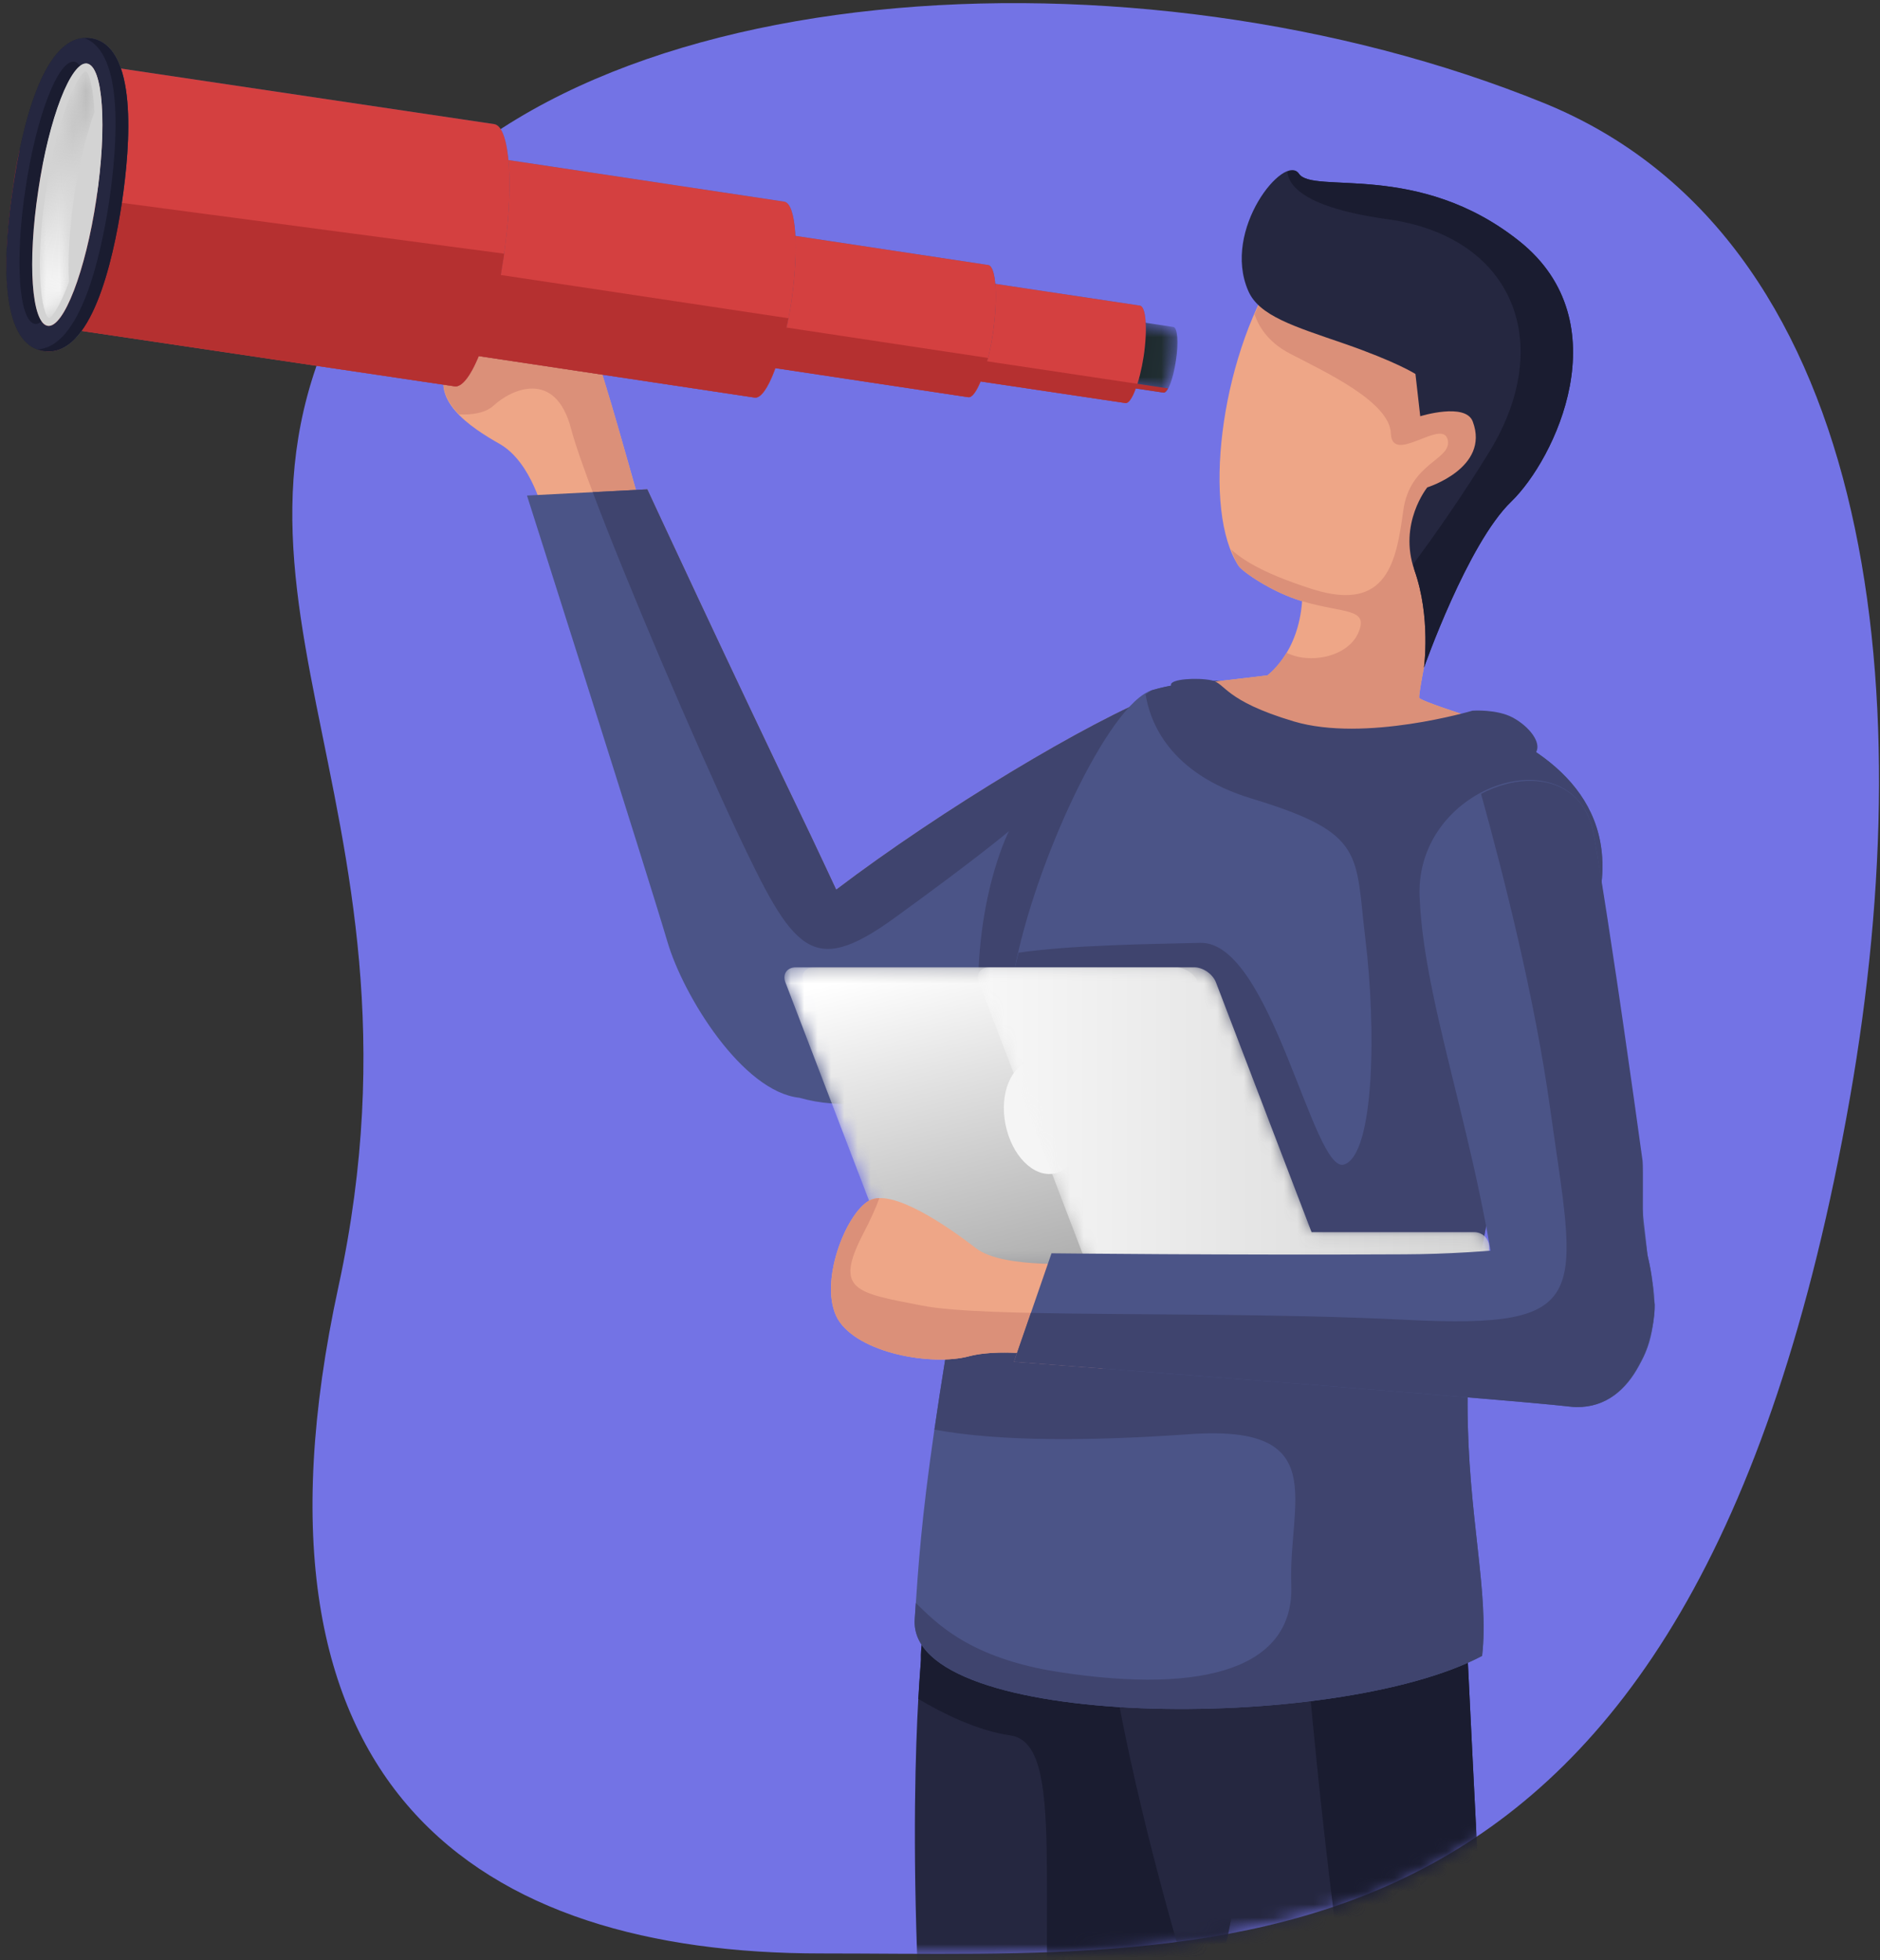 <?xml version="1.0" encoding="UTF-8"?>
<svg width="141px" height="147px" viewBox="0 0 141 147" version="1.1" xmlns="http://www.w3.org/2000/svg" xmlns:xlink="http://www.w3.org/1999/xlink">
    <rect x="0" y="0" width="141" height="147" fill="#333333" stroke="none"/>
    <!-- Generator: sketchtool 63.1 (101010) - https://sketch.com -->
    <title>C3AD6F84-C981-42FC-8BD6-48FF65D7D4A9@2x</title>
    <desc>Created with sketchtool.</desc>
    <defs>
        <path d="M0,0.29 L0,45.071 L33.455,45.071 C30.264,62.967 42.849,79.387 36.384,109.19 L36.384,109.19 C28.166,147.074 47.073,159.195 72.571,159.195 L72.571,159.195 C103.537,159.195 137.862,162.791 149.752,94.997 L149.752,94.997 C151.126,87.164 151.91,79.192 151.926,71.488 L151.926,71.488 L151.926,71.023 C151.881,48.233 145.055,27.859 126.782,20.431 L126.782,20.431 C105.674,11.852 78.516,10.438 59.166,17.263 L59.166,17.263 L59.166,0.29" id="path-1"></path>
        <path d="M0,0.29 L0,45.071 L33.455,45.071 C30.264,62.967 42.849,79.387 36.384,109.19 L36.384,109.19 C28.166,147.074 47.073,159.195 72.571,159.195 L72.571,159.195 C103.537,159.195 137.862,162.791 149.752,94.997 L149.752,94.997 C151.126,87.164 151.91,79.192 151.926,71.488 L151.926,71.488 L151.926,71.023 C151.881,48.233 145.055,27.859 126.782,20.431 L126.782,20.431 C105.674,11.852 78.516,10.438 59.166,17.263 L59.166,17.263 L59.166,0.29" id="path-3"></path>
        <path d="M0,0.29 L0,45.071 L33.455,45.071 C30.264,62.967 42.849,79.387 36.384,109.19 L36.384,109.19 C28.166,147.074 47.073,159.195 72.571,159.195 L72.571,159.195 C103.537,159.195 137.862,162.791 149.752,94.997 L149.752,94.997 C151.126,87.164 151.91,79.192 151.926,71.488 L151.926,71.488 L151.926,71.023 C151.881,48.233 145.055,27.859 126.782,20.431 L126.782,20.431 C105.674,11.852 78.516,10.438 59.166,17.263 L59.166,17.263 L59.166,0.29" id="path-5"></path>
        <path d="M0,0.29 L0,45.071 L33.455,45.071 C30.264,62.967 42.849,79.387 36.384,109.19 L36.384,109.19 C28.166,147.074 47.073,159.195 72.571,159.195 L72.571,159.195 C103.537,159.195 137.862,162.791 149.752,94.997 L149.752,94.997 C151.126,87.164 151.91,79.192 151.926,71.488 L151.926,71.488 L151.926,71.023 C151.881,48.233 145.055,27.859 126.782,20.431 L126.782,20.431 C105.674,11.852 78.516,10.438 59.166,17.263 L59.166,17.263 L59.166,0.29" id="path-7"></path>
        <path d="M0,0.29 L0,45.071 L33.455,45.071 C30.264,62.967 42.849,79.387 36.384,109.19 L36.384,109.19 C28.166,147.074 47.073,159.195 72.571,159.195 L72.571,159.195 C103.537,159.195 137.862,162.791 149.752,94.997 L149.752,94.997 C151.126,87.164 151.91,79.192 151.926,71.488 L151.926,71.488 L151.926,71.023 C151.881,48.233 145.055,27.859 126.782,20.431 L126.782,20.431 C105.674,11.852 78.516,10.438 59.166,17.263 L59.166,17.263 L59.166,0.29" id="path-9"></path>
        <path d="M0,0.29 L0,45.071 L33.455,45.071 C30.264,62.967 42.849,79.387 36.384,109.19 L36.384,109.19 C28.166,147.074 47.073,159.195 72.571,159.195 L72.571,159.195 C103.537,159.195 137.862,162.791 149.752,94.997 L149.752,94.997 C151.126,87.164 151.91,79.192 151.926,71.488 L151.926,71.488 L151.926,71.023 C151.881,48.233 145.055,27.859 126.782,20.431 L126.782,20.431 C105.674,11.852 78.516,10.438 59.166,17.263 L59.166,17.263 L59.166,0.29" id="path-11"></path>
        <path d="M0,0.29 L0,45.071 L33.455,45.071 C30.264,62.967 42.849,79.387 36.384,109.19 L36.384,109.19 C28.166,147.074 47.073,159.195 72.571,159.195 L72.571,159.195 C103.537,159.195 137.862,162.791 149.752,94.997 L149.752,94.997 C151.126,87.164 151.91,79.192 151.926,71.488 L151.926,71.488 L151.926,71.023 C151.881,48.233 145.055,27.859 126.782,20.431 L126.782,20.431 C105.674,11.852 78.516,10.438 59.166,17.263 L59.166,17.263 L59.166,0.29" id="path-13"></path>
        <path d="M0,0.29 L0,45.071 L33.455,45.071 C30.264,62.967 42.849,79.387 36.384,109.19 L36.384,109.19 C28.166,147.074 47.073,159.195 72.571,159.195 L72.571,159.195 C103.537,159.195 137.862,162.791 149.752,94.997 L149.752,94.997 C151.126,87.164 151.91,79.192 151.926,71.488 L151.926,71.488 L151.926,71.023 C151.881,48.233 145.055,27.859 126.782,20.431 L126.782,20.431 C105.674,11.852 78.516,10.438 59.166,17.263 L59.166,17.263 L59.166,0.29" id="path-15"></path>
        <path d="M0,0.29 L0,45.071 L33.455,45.071 C30.264,62.967 42.849,79.387 36.384,109.19 L36.384,109.19 C28.166,147.074 47.073,159.195 72.571,159.195 L72.571,159.195 C103.537,159.195 137.862,162.791 149.752,94.997 L149.752,94.997 C151.126,87.164 151.91,79.192 151.926,71.488 L151.926,71.488 L151.926,71.023 C151.881,48.233 145.055,27.859 126.782,20.431 L126.782,20.431 C105.674,11.852 78.516,10.438 59.166,17.263 L59.166,17.263 L59.166,0.29" id="path-17"></path>
        <path d="M0,0.29 L0,45.071 L33.455,45.071 C30.264,62.967 42.849,79.387 36.384,109.19 L36.384,109.19 C28.166,147.074 47.073,159.195 72.571,159.195 L72.571,159.195 C103.537,159.195 137.862,162.791 149.752,94.997 L149.752,94.997 C151.126,87.164 151.91,79.192 151.926,71.488 L151.926,71.488 L151.926,71.023 C151.881,48.233 145.055,27.859 126.782,20.431 L126.782,20.431 C105.674,11.852 78.516,10.438 59.166,17.263 L59.166,17.263 L59.166,0.29" id="path-19"></path>
        <path d="M0,0.29 L0,45.071 L33.455,45.071 C30.264,62.967 42.849,79.387 36.384,109.19 L36.384,109.19 C28.166,147.074 47.073,159.195 72.571,159.195 L72.571,159.195 C103.537,159.195 137.862,162.791 149.752,94.997 L149.752,94.997 C151.126,87.164 151.91,79.192 151.926,71.488 L151.926,71.488 L151.926,71.023 C151.881,48.233 145.055,27.859 126.782,20.431 L126.782,20.431 C105.674,11.852 78.516,10.438 59.166,17.263 L59.166,17.263 L59.166,0.29" id="path-21"></path>
        <path d="M0,0.29 L0,45.071 L33.455,45.071 C30.264,62.967 42.849,79.387 36.384,109.19 L36.384,109.19 C28.166,147.074 47.073,159.195 72.571,159.195 L72.571,159.195 C103.537,159.195 137.862,162.791 149.752,94.997 L149.752,94.997 C151.126,87.164 151.91,79.192 151.926,71.488 L151.926,71.488 L151.926,71.023 C151.881,48.233 145.055,27.859 126.782,20.431 L126.782,20.431 C105.674,11.852 78.516,10.438 59.166,17.263 L59.166,17.263 L59.166,0.29" id="path-23"></path>
        <path d="M0,0.29 L0,45.071 L33.455,45.071 C30.264,62.967 42.849,79.387 36.384,109.19 L36.384,109.19 C28.166,147.074 47.073,159.195 72.571,159.195 L72.571,159.195 C103.537,159.195 137.862,162.791 149.752,94.997 L149.752,94.997 C151.126,87.164 151.91,79.192 151.926,71.488 L151.926,71.488 L151.926,71.023 C151.881,48.233 145.055,27.859 126.782,20.431 L126.782,20.431 C105.674,11.852 78.516,10.438 59.166,17.263 L59.166,17.263 L59.166,0.29" id="path-25"></path>
        <path d="M0,0.29 L0,45.071 L33.455,45.071 C30.264,62.967 42.849,79.387 36.384,109.19 L36.384,109.19 C28.166,147.074 47.073,159.195 72.571,159.195 L72.571,159.195 C103.537,159.195 137.862,162.791 149.752,94.997 L149.752,94.997 C151.126,87.164 151.91,79.192 151.926,71.488 L151.926,71.488 L151.926,71.023 C151.881,48.233 145.055,27.859 126.782,20.431 L126.782,20.431 C105.674,11.852 78.516,10.438 59.166,17.263 L59.166,17.263 L59.166,0.29" id="path-27"></path>
        <path d="M0.201,2.873 C0.013,4.216 0.089,5.36 0.392,5.425 L0.392,5.425 L8.676,6.662 C8.99,6.719 9.384,5.643 9.59,4.28 L9.59,4.28 C9.809,2.917 9.714,1.791 9.411,1.738 L9.411,1.738 L1.137,0.483 C1.132,0.483 1.126,0.483 1.121,0.483 L1.121,0.483 C0.802,0.483 0.404,1.527 0.201,2.873" id="path-29"></path>
        <linearGradient x1="1.068%" y1="45.289%" x2="98.76%" y2="54.749%" id="linearGradient-31">
            <stop stop-color="#101718" offset="0%"></stop>
            <stop stop-color="#233136" offset="100%"></stop>
        </linearGradient>
        <path d="M0.227,3.576 C-0.083,5.581 0.01,7.272 0.458,7.348 L0.458,7.348 L12.794,9.187 C13.241,9.258 13.851,7.674 14.16,5.658 L14.16,5.658 C14.457,3.638 14.331,1.956 13.885,1.882 L13.885,1.882 L1.58,0.031 C1.571,0.03 1.562,0.029 1.552,0.029 L1.552,0.029 C1.118,0.029 0.516,1.59 0.227,3.576" id="path-32"></path>
        <linearGradient x1="44.173%" y1="131.537%" x2="56.588%" y2="-41.487%" id="linearGradient-34">
            <stop stop-color="#013366" offset="0%"></stop>
            <stop stop-color="#1462B3" offset="100%"></stop>
        </linearGradient>
        <path d="M0,0.29 L0,45.071 L33.455,45.071 C30.264,62.967 42.849,79.387 36.384,109.19 L36.384,109.19 C28.166,147.074 47.073,159.195 72.571,159.195 L72.571,159.195 C103.537,159.195 137.862,162.791 149.752,94.997 L149.752,94.997 C151.126,87.164 151.91,79.192 151.926,71.488 L151.926,71.488 L151.926,71.023 C151.881,48.233 145.055,27.859 126.782,20.431 L126.782,20.431 C105.674,11.852 78.516,10.438 59.166,17.263 L59.166,17.263 L59.166,0.29" id="path-35"></path>
        <path d="M0.796,5.178 C0.384,7.924 0.535,10.217 1.136,10.292 L1.136,10.292 L17.885,12.822 C18.466,12.909 19.31,10.778 19.723,8.037 L19.723,8.037 C20.115,5.303 19.963,2.999 19.37,2.907 L19.37,2.907 L2.644,0.381 C2.63,0.378 2.618,0.378 2.604,0.378 L2.604,0.378 C1.993,0.378 1.179,2.502 0.796,5.178" id="path-37"></path>
        <linearGradient x1="45.357%" y1="114.918%" x2="54.503%" y2="-12.689%" id="linearGradient-39">
            <stop stop-color="#013366" offset="0%"></stop>
            <stop stop-color="#1462B3" offset="100%"></stop>
        </linearGradient>
        <path d="M0,0.29 L0,45.071 L33.455,45.071 C30.264,62.967 42.849,79.387 36.384,109.19 L36.384,109.19 C28.166,147.074 47.073,159.195 72.571,159.195 L72.571,159.195 C103.537,159.195 137.862,162.791 149.752,94.997 L149.752,94.997 C151.126,87.164 151.91,79.192 151.926,71.488 L151.926,71.488 L151.926,71.023 C151.881,48.233 145.055,27.859 126.782,20.431 L126.782,20.431 C105.674,11.852 78.516,10.438 59.166,17.263 L59.166,17.263 L59.166,0.29" id="path-40"></path>
        <path d="M0.432,7.351 C-0.181,11.415 0.061,14.8 0.956,14.946 L0.956,14.946 L25.709,18.668 C26.615,18.817 27.823,15.635 28.448,11.574 L28.448,11.574 C29.051,7.522 28.829,4.112 27.924,3.974 L27.924,3.974 L3.181,0.246 C3.163,0.243 3.145,0.241 3.128,0.241 L3.128,0.241 C2.249,0.241 1.035,3.377 0.432,7.351" id="path-42"></path>
        <linearGradient x1="46.528%" y1="98.432%" x2="52.704%" y2="12.279%" id="linearGradient-44">
            <stop stop-color="#013366" offset="0%"></stop>
            <stop stop-color="#1462B3" offset="100%"></stop>
        </linearGradient>
        <path d="M0,0.29 L0,45.071 L33.455,45.071 C30.264,62.967 42.849,79.387 36.384,109.19 L36.384,109.19 C28.166,147.074 47.073,159.195 72.571,159.195 L72.571,159.195 C103.537,159.195 137.862,162.791 149.752,94.997 L149.752,94.997 C151.126,87.164 151.91,79.192 151.926,71.488 L151.926,71.488 L151.926,71.023 C151.881,48.233 145.055,27.859 126.782,20.431 L126.782,20.431 C105.674,11.852 78.516,10.438 59.166,17.263 L59.166,17.263 L59.166,0.29" id="path-45"></path>
        <path d="M0.034,19.692 L30.548,24.224 C31.743,24.406 33.39,20.159 34.198,14.717 L34.198,14.717 C35.029,9.283 34.721,4.741 33.516,4.56 L33.516,4.56 L2.977,0.015 L0.034,19.692 Z" id="path-47"></path>
        <linearGradient x1="47.147%" y1="98.572%" x2="52.19%" y2="21.983%" id="linearGradient-49">
            <stop stop-color="#013366" offset="0%"></stop>
            <stop stop-color="#1462B3" offset="100%"></stop>
        </linearGradient>
        <path d="M0,0.29 L0,45.071 L33.455,45.071 C30.264,62.967 42.849,79.387 36.384,109.19 L36.384,109.19 C28.166,147.074 47.073,159.195 72.571,159.195 L72.571,159.195 C103.537,159.195 137.862,162.791 149.752,94.997 L149.752,94.997 C151.126,87.164 151.91,79.192 151.926,71.488 L151.926,71.488 L151.926,71.023 C151.881,48.233 145.055,27.859 126.782,20.431 L126.782,20.431 C105.674,11.852 78.516,10.438 59.166,17.263 L59.166,17.263 L59.166,0.29 L0,0.29 Z" id="path-50"></path>
        <path d="M0.931,11.565 C0.255,15.944 -0.337,23.386 3.212,23.905 L3.212,23.905 C6.785,24.442 8.418,17.178 9.083,12.801 L9.083,12.801 C9.736,8.402 10.296,0.975 6.757,0.445 L6.757,0.445 C6.634,0.426 6.512,0.417 6.394,0.417 L6.394,0.417 C3.105,0.417 1.552,7.331 0.931,11.565 M3.524,22.014 C2.317,21.822 1.987,17.283 2.818,11.844 L2.818,11.844 C3.617,6.42 5.274,2.171 6.468,2.342 L6.468,2.342 C7.675,2.534 7.992,7.064 7.173,12.502 L7.173,12.502 C6.381,17.822 4.779,22.02 3.601,22.021 L3.601,22.021 C3.575,22.021 3.55,22.018 3.524,22.014" id="path-52"></path>
        <linearGradient x1="43.28%" y1="47.403%" x2="56.768%" y2="52.623%" id="linearGradient-54">
            <stop stop-color="#101718" offset="0%"></stop>
            <stop stop-color="#233136" offset="100%"></stop>
        </linearGradient>
        <path d="M4.367,0.462 C4.534,0.486 4.659,0.615 4.799,0.786 C3.676,1.627 2.339,5.411 1.654,10.099 C0.95,14.81 1.087,18.822 1.916,19.935 C1.745,20.075 1.567,20.145 1.411,20.125 C0.206,19.954 -0.135,15.405 0.695,9.966" id="path-55"></path>
        <linearGradient x1="46.754%" y1="125.722%" x2="50.12%" y2="29.283%" id="linearGradient-57">
            <stop stop-color="#FFFFFF" offset="0%"></stop>
            <stop stop-color="#B6B6B6" offset="100%"></stop>
        </linearGradient>
        <path d="M3.945,0.433 C4.111,0.436 4.275,0.429 4.429,0.444 C7.969,0.975 7.408,8.402 6.756,12.801 C6.09,17.178 4.458,24.442 0.885,23.905 C0.749,23.876 0.579,23.83 0.431,23.78 C3.65,23.612 5.173,16.832 5.808,12.667" id="path-58"></path>
        <linearGradient x1="47.997%" y1="115.047%" x2="51.518%" y2="34.337%" id="linearGradient-60">
            <stop stop-color="#FFFFFF" offset="0%"></stop>
            <stop stop-color="#B6B6B6" offset="100%"></stop>
        </linearGradient>
        <path d="M0,0.29 L0,45.071 L33.455,45.071 C30.264,62.967 42.849,79.387 36.384,109.19 L36.384,109.19 C28.166,147.074 47.073,159.195 72.571,159.195 L72.571,159.195 C103.537,159.195 137.862,162.791 149.752,94.997 L149.752,94.997 C151.126,87.164 151.91,79.192 151.926,71.488 L151.926,71.488 L151.926,71.023 C151.881,48.233 145.055,27.859 126.782,20.431 L126.782,20.431 C105.674,11.852 78.516,10.438 59.166,17.263 L59.166,17.263 L59.166,0.29" id="path-61"></path>
        <path d="M3.471,0.014 C3.741,0.159 4.027,1.235 4.125,3.067 C3.584,4.577 3.021,6.672 2.601,9.353 C2.224,12.019 2.121,14.204 2.216,15.806 C1.584,17.491 1.001,18.447 0.703,18.536 C0.16,18.196 -0.392,14.687 0.479,9.024" id="path-63"></path>
        <linearGradient x1="48.003%" y1="100.751%" x2="51.407%" y2="-1.347%" id="linearGradient-65">
            <stop stop-color="#FFFFFF" offset="0%"></stop>
            <stop stop-color="#B6B6B6" offset="100%"></stop>
        </linearGradient>
        <path d="M0,0.29 L0,45.071 L33.455,45.071 C30.264,62.967 42.849,79.387 36.384,109.19 L36.384,109.19 C28.166,147.074 47.073,159.195 72.571,159.195 L72.571,159.195 C103.537,159.195 137.862,162.791 149.752,94.997 L149.752,94.997 C151.126,87.164 151.91,79.192 151.926,71.488 L151.926,71.488 L151.926,71.023 C151.881,48.233 145.055,27.859 126.782,20.431 L126.782,20.431 C105.674,11.852 78.516,10.438 59.166,17.263 L59.166,17.263 L59.166,0.29 L0,0.29 Z" id="path-66"></path>
        <path d="M0,0.29 L0,45.071 L33.455,45.071 C30.264,62.967 42.849,79.387 36.384,109.19 L36.384,109.19 C28.166,147.074 47.073,159.195 72.571,159.195 L72.571,159.195 C103.537,159.195 137.862,162.791 149.752,94.997 L149.752,94.997 C151.126,87.164 151.91,79.192 151.926,71.488 L151.926,71.488 L151.926,71.023 C151.881,48.233 145.055,27.859 126.782,20.431 L126.782,20.431 C105.674,11.852 78.516,10.438 59.166,17.263 L59.166,17.263 L59.166,0.29" id="path-68"></path>
        <path d="M0,0.29 L0,45.071 L33.455,45.071 C30.264,62.967 42.849,79.387 36.384,109.19 L36.384,109.19 C28.166,147.074 47.073,159.195 72.571,159.195 L72.571,159.195 C103.537,159.195 137.862,162.791 149.752,94.997 L149.752,94.997 C151.126,87.164 151.91,79.192 151.926,71.488 L151.926,71.488 L151.926,71.023 C151.881,48.233 145.055,27.859 126.782,20.431 L126.782,20.431 C105.674,11.852 78.516,10.438 59.166,17.263 L59.166,17.263 L59.166,0.29" id="path-70"></path>
        <path d="M0,0.29 L0,45.071 L33.455,45.071 C30.264,62.967 42.849,79.387 36.384,109.19 L36.384,109.19 C28.166,147.074 47.073,159.195 72.571,159.195 L72.571,159.195 C103.537,159.195 137.862,162.791 149.752,94.997 L149.752,94.997 C151.126,87.164 151.91,79.192 151.926,71.488 L151.926,71.488 L151.926,71.023 C151.881,48.233 145.055,27.859 126.782,20.431 L126.782,20.431 C105.674,11.852 78.516,10.438 59.166,17.263 L59.166,17.263 L59.166,0.29" id="path-72"></path>
        <path d="M0,0.29 L0,45.071 L33.455,45.071 C30.264,62.967 42.849,79.387 36.384,109.19 L36.384,109.19 C28.166,147.074 47.073,159.195 72.571,159.195 L72.571,159.195 C103.537,159.195 137.862,162.791 149.752,94.997 L149.752,94.997 C151.126,87.164 151.91,79.192 151.926,71.488 L151.926,71.488 L151.926,71.023 C151.881,48.233 145.055,27.859 126.782,20.431 L126.782,20.431 C105.674,11.852 78.516,10.438 59.166,17.263 L59.166,17.263 L59.166,0.29" id="path-74"></path>
        <path d="M3.471,0.014 C3.741,0.159 4.027,1.235 4.125,3.067 C3.584,4.577 3.021,6.672 2.601,9.353 C2.224,12.019 2.121,14.204 2.216,15.806 C1.584,17.491 1.001,18.447 0.703,18.536 C0.16,18.196 -0.392,14.687 0.479,9.024" id="path-76"></path>
        <path d="M0,0.29 L0,45.071 L33.455,45.071 C30.264,62.967 42.849,79.387 36.384,109.19 L36.384,109.19 C28.166,147.074 47.073,159.195 72.571,159.195 L72.571,159.195 C103.537,159.195 137.862,162.791 149.752,94.997 L149.752,94.997 C151.126,87.164 151.91,79.192 151.926,71.488 L151.926,71.488 L151.926,71.023 C151.881,48.233 145.055,27.859 126.782,20.431 L126.782,20.431 C105.674,11.852 78.516,10.438 59.166,17.263 L59.166,17.263 L59.166,0.29" id="path-78"></path>
        <path d="M1.048,0.304 C0.383,0.304 0.045,0.81 0.274,1.422 L0.274,1.422 L8.005,21.627 C8.256,22.243 8.976,22.739 9.63,22.739 L9.63,22.739 L21.974,22.739 L38.167,22.739 L50.597,22.739 C51.208,22.739 51.71,22.254 51.71,21.644 L51.71,21.644 L51.71,21.278 C51.71,20.657 51.208,20.166 50.597,20.166 L50.597,20.166 L38.384,20.166 L31.209,1.422 C30.97,0.81 30.25,0.304 29.595,0.304 L29.595,0.304 L1.048,0.304 Z" id="path-80"></path>
        <linearGradient x1="70.989%" y1="50%" x2="159.616%" y2="50%" id="linearGradient-82">
            <stop stop-color="#999999" offset="0%"></stop>
            <stop stop-color="#FFFFFF" offset="100%"></stop>
        </linearGradient>
        <path d="M0.86,0.304 C0.205,0.304 -0.144,0.81 0.085,1.422 L0.085,1.422 L7.828,21.627 C8.056,22.243 8.787,22.739 9.452,22.739 L9.452,22.739 L37.978,22.739 C38.633,22.739 38.992,22.243 38.753,21.627 L38.753,21.627 L31.032,1.422 C30.803,0.81 30.061,0.304 29.407,0.304 L29.407,0.304 L0.86,0.304 Z" id="path-83"></path>
        <linearGradient x1="68.827%" y1="92.8%" x2="26.954%" y2="-2.37%" id="linearGradient-85">
            <stop stop-color="#AFAFAF" offset="0%"></stop>
            <stop stop-color="#FFFFFF" offset="100%"></stop>
        </linearGradient>
        <path d="M0,0.29 L0,45.071 L33.455,45.071 C30.264,62.967 42.849,79.387 36.384,109.19 L36.384,109.19 C28.166,147.074 47.073,159.195 72.571,159.195 L72.571,159.195 C103.537,159.195 137.862,162.791 149.752,94.997 L149.752,94.997 C151.126,87.164 151.91,79.192 151.926,71.488 L151.926,71.488 L151.926,71.023 C151.881,48.233 145.055,27.859 126.782,20.431 L126.782,20.431 C105.674,11.852 78.516,10.438 59.166,17.263 L59.166,17.263 L59.166,0.29" id="path-86"></path>
        <path d="M16.795,0.304 C17.45,0.304 18.17,0.811 18.41,1.421 L18.41,1.421 L25.584,20.166 L37.797,20.166 C38.408,20.166 38.91,20.657 38.91,21.278 L38.91,21.278 L38.91,21.643 C38.91,22.254 38.408,22.739 37.797,22.739 L37.797,22.739 L9.97,22.739 C9.326,22.739 8.606,22.243 8.355,21.627 L8.355,21.627 L0.635,1.421 C0.396,0.811 0.744,0.304 1.399,0.304 L1.399,0.304" id="path-88"></path>
        <linearGradient x1="152.229%" y1="50%" x2="-21.181%" y2="50%" id="linearGradient-90">
            <stop stop-color="#C3C3C3" offset="0%"></stop>
            <stop stop-color="#FFFFFF" offset="100%"></stop>
        </linearGradient>
        <path d="M0,0.29 L0,45.071 L33.455,45.071 C30.264,62.967 42.849,79.387 36.384,109.19 L36.384,109.19 C28.166,147.074 47.073,159.195 72.571,159.195 L72.571,159.195 C103.537,159.195 137.862,162.791 149.752,94.997 L149.752,94.997 C151.126,87.164 151.91,79.192 151.926,71.488 L151.926,71.488 L151.926,71.023 C151.881,48.233 145.055,27.859 126.782,20.431 L126.782,20.431 C105.674,11.852 78.516,10.438 59.166,17.263 L59.166,17.263 L59.166,0.29" id="path-91"></path>
        <path d="M0,0.29 L0,45.071 L33.455,45.071 C30.264,62.967 42.849,79.387 36.384,109.19 L36.384,109.19 C28.166,147.074 47.073,159.195 72.571,159.195 L72.571,159.195 C103.537,159.195 137.862,162.791 149.752,94.997 L149.752,94.997 C151.126,87.164 151.91,79.192 151.926,71.488 L151.926,71.488 L151.926,71.023 C151.881,48.233 145.055,27.859 126.782,20.431 L126.782,20.431 C105.674,11.852 78.516,10.438 59.166,17.263 L59.166,17.263 L59.166,0.29 L0,0.29 Z" id="path-93"></path>
        <path d="M0,0.29 L0,45.071 L33.455,45.071 C30.264,62.967 42.849,79.387 36.384,109.19 L36.384,109.19 C28.166,147.074 47.073,159.195 72.571,159.195 L72.571,159.195 C103.537,159.195 137.862,162.791 149.752,94.997 L149.752,94.997 C151.126,87.164 151.91,79.192 151.926,71.488 L151.926,71.488 L151.926,71.023 C151.881,48.233 145.055,27.859 126.782,20.431 L126.782,20.431 C105.674,11.852 78.516,10.438 59.166,17.263 L59.166,17.263 L59.166,0.29" id="path-95"></path>
        <path d="M0,0.29 L0,45.071 L33.455,45.071 C30.264,62.967 42.849,79.387 36.384,109.19 L36.384,109.19 C28.166,147.074 47.073,159.195 72.571,159.195 L72.571,159.195 C103.537,159.195 137.862,162.791 149.752,94.997 L149.752,94.997 C151.126,87.164 151.91,79.192 151.926,71.488 L151.926,71.488 L151.926,71.023 C151.881,48.233 145.055,27.859 126.782,20.431 L126.782,20.431 C105.674,11.852 78.516,10.438 59.166,17.263 L59.166,17.263 L59.166,0.29" id="path-97"></path>
        <path d="M0,0.29 L0,45.071 L33.455,45.071 C30.264,62.967 42.849,79.387 36.384,109.19 L36.384,109.19 C28.166,147.074 47.073,159.195 72.571,159.195 L72.571,159.195 C103.537,159.195 137.862,162.791 149.752,94.997 L149.752,94.997 C151.126,87.164 151.91,79.192 151.926,71.488 L151.926,71.488 L151.926,71.023 C151.881,48.233 145.055,27.859 126.782,20.431 L126.782,20.431 C105.674,11.852 78.516,10.438 59.166,17.263 L59.166,17.263 L59.166,0.29 L0,0.29 Z" id="path-99"></path>
    </defs>
    <g id="vip" stroke="none" stroke-width="1" fill="none" fill-rule="evenodd">
        <g id="vip2-2-mobile" transform="translate(-320, -1562)">
            <g id="features" transform="translate(0, 760)">
                <g id="Group-2-Copy" transform="translate(36, 789)">
                    <g id="img-careerchange" transform="translate(273, 0)">
                        <path d="M36.384,109.482 C44.432,72.381 22.952,56.02 39.145,31.731 C53.039,10.892 96.244,8.311 126.783,20.723 C151.349,30.708 155.224,64.094 149.752,95.289 C137.862,163.083 103.538,159.487 72.571,159.487 C47.072,159.487 28.166,147.366 36.384,109.482" id="Fill-1" fill="#7373E5"></path>
                        <g id="Group-45" transform="translate(0, 0.292)">
                            <g id="Group-5">
                                <mask id="mask-2" fill="white">
                                    <use xlink:href="#path-1"></use>
                                </mask>
                                <g id="Clip-4"></g>
                                <path d="M80.07,137.171 C79.963,133.325 82.999,130.111 86.847,129.975 C86.869,129.972 86.89,129.97 86.912,129.968 C90.775,129.874 107.22,132.527 107.31,136.407 C107.333,136.701 99.388,175.62 98.371,183.571 C98.819,190.017 99.266,193.478 99.925,202.359 C100.583,211.239 98.373,234.471 98.373,234.471 C98.373,234.471 97.831,235.109 93.85,235.424 C89.858,235.741 89.183,233.759 89.183,233.759 C89.183,233.759 88.288,230.525 86.882,218.92 C85.475,207.315 81.073,178.53 81.073,178.53 C78.54,152.193 80.083,137.477 80.07,137.171" id="Fill-3" fill="#252740" mask="url(#mask-2)"></path>
                            </g>
                            <g id="Group-8">
                                <mask id="mask-4" fill="white">
                                    <use xlink:href="#path-3"></use>
                                </mask>
                                <g id="Clip-7"></g>
                                <path d="M72.985,254.905 C72.402,253.742 72.293,252.97 72.383,252.317 C72.991,252.062 73.75,252.365 74.367,253.162 C75.885,255.118 74.329,256.59 83.935,254.884 C93.53,253.179 94.262,249.962 93.43,238.583 C92.608,227.202 91.139,190.616 89.928,172.728 C88.718,154.839 91.046,143.452 86.762,142.841 C84.263,142.484 81.643,141.162 79.878,140.112 C79.984,138.245 80.079,137.247 80.07,137.17 C79.962,133.325 83,130.111 86.847,129.975 L86.912,129.968 C90.775,129.874 107.221,132.526 107.31,136.407 C107.332,136.7 99.388,175.619 98.371,183.571 C98.819,190.017 99.267,193.478 99.925,202.359 C100.583,211.239 98.374,234.471 98.374,234.471 C98.374,234.471 98.295,234.556 98.023,234.676 C97.803,238.245 97.629,240.767 97.585,241.442 C97.587,241.463 97.714,242.766 98.034,244.43 C98.892,246.857 99.738,246.475 100.342,251.795 C100.483,253.031 95.851,254.962 87.221,256.656 C78.577,258.335 74.677,258.307 72.985,254.905" id="Fill-6" fill="#1A1C30" mask="url(#mask-4)"></path>
                            </g>
                            <g id="Group-11">
                                <mask id="mask-6" fill="white">
                                    <use xlink:href="#path-5"></use>
                                </mask>
                                <g id="Clip-10"></g>
                                <path d="M99.328,129.616 L99.391,129.592 C103.104,128.556 119.707,127.096 120.747,130.836 C120.844,131.115 122.587,171.172 123.557,179.128 C124.879,183.806 125.696,186.348 128.952,194.143 C132.208,201.937 136.694,224.408 136.694,224.408 C136.694,224.408 137.941,226.111 133.475,227.76 C129.009,229.408 127.161,227.341 127.161,227.341 L105.63,178.104 C96.719,153.194 94.614,138.547 94.526,138.249 C93.48,134.549 95.631,130.689 99.328,129.616" id="Fill-9" fill="#252740" mask="url(#mask-6)"></path>
                            </g>
                            <g id="Group-14">
                                <mask id="mask-8" fill="white">
                                    <use xlink:href="#path-7"></use>
                                </mask>
                                <g id="Clip-13"></g>
                                <path d="M117.442,248.908 C119.055,250.744 121.46,249.505 129.722,248.039 C137.984,246.573 136.896,247.048 133.642,232.317 C130.387,217.586 118.91,189.215 115.441,179.848 C111.984,170.479 109.308,140.274 109.308,140.274 C109.514,135.717 109.906,131.826 110.432,128.435 C115.405,128.353 120.206,128.883 120.746,130.836 C120.844,131.115 122.588,171.172 123.558,179.128 C124.879,183.806 125.695,186.348 128.952,194.143 C132.208,201.938 136.694,224.408 136.694,224.408 C136.694,224.408 137.208,225.162 136.266,226.147 C136.806,228.478 137.266,230.505 137.604,232.026 C137.619,232.062 137.676,232.083 137.679,232.115 C137.742,232.477 137.806,232.842 137.869,233.208 C138.127,234.315 138.283,235.005 138.283,235.005 C138.283,235.005 138.266,235.149 138.246,235.261 C138.58,237.046 138.951,238.764 139.355,240.381 C139.415,240.336 139.556,240.221 139.556,240.221 C140.318,242.681 141.178,242.33 141.576,247.668 C141.663,248.909 136.338,250.338 127.636,251.695 C118.941,253.028 115.037,252.852 113.49,249.384 C112.874,248.022 112.822,247.178 113.064,246.503 C114.491,246.599 116.622,247.975 117.442,248.908" id="Fill-12" fill="#1A1C30" mask="url(#mask-8)"></path>
                            </g>
                            <g id="Group-17">
                                <mask id="mask-10" fill="white">
                                    <use xlink:href="#path-9"></use>
                                </mask>
                                <g id="Clip-16"></g>
                                <path d="M51.784,51.295 C51.784,51.295 50.914,47.404 48.495,46.01 C46.336,44.786 43.02,42.644 44.711,39.95 C46.406,37.293 53.111,31.197 55.321,38.091 C57.553,44.986 58.929,50.625 59.837,53.199 C60.775,55.765 53.015,54.205 51.784,51.295" id="Fill-15" fill="#EEA687" mask="url(#mask-10)"></path>
                            </g>
                            <g id="Group-20">
                                <mask id="mask-12" fill="white">
                                    <use xlink:href="#path-11"></use>
                                </mask>
                                <g id="Clip-19"></g>
                                <path d="M98.011,64.73 C92.784,66.734 81.605,73.431 73.715,79.426 C73.134,78.175 72.485,76.806 71.776,75.301 C65.727,62.736 59.547,49.402 59.547,49.402 L58.685,49.445 C57.859,46.521 56.797,42.581 55.321,38.091 C53.111,31.198 46.406,37.293 44.711,39.95 C43.802,41.409 44.377,42.704 45.432,43.785 C46.337,43.825 47.388,43.706 48.034,43.112 C49.304,41.93 52.646,40.337 53.829,44.856 C55.009,49.347 62.044,66.053 66.246,75.024 C70.494,84.007 71.827,86.078 78.083,81.547 C84.36,77.004 86.67,75.034 86.67,75.034 C86.67,75.034 83.37,81.429 84.648,91.699 C87.95,90.056 93.336,87.139 98.677,83.24 C107.862,76.571 106.401,61.499 98.011,64.73" id="Fill-18" fill="#DB9079" mask="url(#mask-12)"></path>
                            </g>
                            <g id="Group-23">
                                <mask id="mask-14" fill="white">
                                    <use xlink:href="#path-13"></use>
                                </mask>
                                <g id="Clip-22"></g>
                                <path d="M98.011,64.73 C92.784,66.734 81.605,73.431 73.715,79.426 C73.134,78.175 72.485,76.806 71.776,75.301 C65.727,62.736 59.547,49.402 59.547,49.402 L50.524,49.868 C50.524,49.868 59.589,78.348 61.055,83.324 C62.253,87.402 66.691,94.58 70.956,95.028 C74.008,95.904 77.829,95.634 81.44,93.221 C81.44,93.221 90.114,89.486 98.677,83.24 C107.862,76.571 106.401,61.499 98.011,64.73" id="Fill-21" fill="#4B5487" mask="url(#mask-14)"></path>
                            </g>
                            <g id="Group-26">
                                <mask id="mask-16" fill="white">
                                    <use xlink:href="#path-15"></use>
                                </mask>
                                <g id="Clip-25"></g>
                                <path d="M97.349,84.186 C97.207,84.286 97.065,84.385 96.924,84.483 C96.747,84.605 96.571,84.726 96.395,84.846 C96.292,84.916 96.188,84.985 96.085,85.055 C95.885,85.19 95.684,85.325 95.485,85.457 C95.467,85.469 95.45,85.48 95.432,85.492 C94.683,85.988 93.942,86.462 93.214,86.915 C93.171,86.942 93.128,86.969 93.085,86.995 C92.863,87.133 92.644,87.268 92.425,87.401 C92.375,87.431 92.326,87.461 92.276,87.491 C92.058,87.624 91.84,87.756 91.624,87.885 C91.613,87.891 91.603,87.898 91.592,87.904 C91.209,88.132 90.834,88.352 90.464,88.567 C90.345,88.636 90.225,88.706 90.107,88.773 C89.997,88.837 89.888,88.899 89.779,88.961 C89.591,89.068 89.404,89.174 89.22,89.277 C89.164,89.309 89.108,89.34 89.053,89.371 C87.372,90.311 85.867,91.092 84.647,91.698 C83.37,81.429 86.671,75.034 86.671,75.034 C86.671,75.034 84.36,77.004 78.083,81.547 C71.827,86.078 70.494,84.007 66.247,75.024 C63.004,68.102 58.078,56.581 55.453,49.614 L59.547,49.402 C59.547,49.402 65.727,62.736 71.776,75.3 C72.485,76.806 73.134,78.175 73.715,79.427 C81.605,73.431 92.784,66.734 98.011,64.73 C106.401,61.499 107.862,76.571 98.677,83.24 C98.382,83.455 98.087,83.666 97.793,83.875 C97.645,83.98 97.497,84.083 97.349,84.186" id="Fill-24" fill="#3F446E" mask="url(#mask-16)"></path>
                            </g>
                            <g id="Group-29">
                                <mask id="mask-18" fill="white">
                                    <use xlink:href="#path-17"></use>
                                </mask>
                                <g id="Clip-28"></g>
                                <path d="M108.695,64.295 C108.695,64.295 102.499,62.985 97.431,64.456 C94.149,65.421 88.574,77.49 87.071,85.502 C80.48,120.788 80.164,125.829 79.604,134.13 C79.046,142.451 111.208,142.692 122.158,136.882 C123.252,127.39 115.685,113.83 129.566,84.075 C137.64,66.756 113.11,64.424 108.695,64.295" id="Fill-27" fill="#4B5487" mask="url(#mask-18)"></path>
                            </g>
                            <g id="Group-32">
                                <mask id="mask-20" fill="white">
                                    <use xlink:href="#path-19"></use>
                                </mask>
                                <g id="Clip-31"></g>
                                <path d="M79.604,134.129 C79.633,133.714 79.654,133.311 79.685,132.913 C81.215,134.396 83.713,137.07 90.47,138.101 C101.449,139.778 108.077,137.741 107.846,131.561 C107.605,125.382 110.921,119.507 100.239,120.255 C93.021,120.762 86.083,120.838 81.083,119.914 C82.054,113.202 83.784,103.128 87.071,85.502 C87.154,85.076 87.287,84.6 87.389,84.149 C91.471,83.565 97.138,83.508 101.023,83.412 C106.342,83.28 109.5,100.825 111.813,100.035 C114.126,99.246 114.199,89.641 113.409,83.173 C112.618,76.706 113.49,75.202 104.863,72.588 C98.691,70.716 97.253,66.846 96.919,64.783 C97.084,64.687 97.271,64.501 97.431,64.455 C102.499,62.985 108.695,64.294 108.695,64.294 C113.11,64.423 137.64,66.755 129.566,84.074 C115.685,113.83 123.252,127.39 122.158,136.881 C111.207,142.691 79.046,142.451 79.604,134.129" id="Fill-30" fill="#3F446E" mask="url(#mask-20)"></path>
                            </g>
                            <g id="Group-35">
                                <mask id="mask-22" fill="white">
                                    <use xlink:href="#path-21"></use>
                                </mask>
                                <g id="Clip-34"></g>
                                <path d="M124.163,39.627 C124.592,34.322 110.726,26.838 106.745,33.046 C102.464,39.794 101.163,51.043 103.902,55.154 C104.18,55.573 106.409,57.13 108.658,57.791 C108.372,61.747 106.052,63.355 106.052,63.355 L101.515,63.892 C101.515,63.892 101.262,66.588 107.396,67.647 C113.543,68.721 120.695,66.272 120.695,66.272 C120.695,66.272 117.585,65.27 117.45,65.05 C117.329,64.85 118.235,60.56 118.889,57.237 C123.405,53.519 124.163,39.627 124.163,39.627" id="Fill-33" fill="#EEA687" mask="url(#mask-22)"></path>
                            </g>
                            <g id="Group-38">
                                <mask id="mask-24" fill="white">
                                    <use xlink:href="#path-23"></use>
                                </mask>
                                <g id="Clip-37"></g>
                                <path d="M106.745,33.046 C106.131,34.016 105.589,35.142 105.092,36.275 C105.344,37.042 106.005,38.322 107.743,39.222 C110.369,40.597 115.231,42.826 115.317,45.22 C115.412,47.596 119.128,44.085 119.569,45.647 C119.976,47.203 116.72,47.332 116.241,51.03 C115.727,54.716 115.099,58.656 109.49,56.906 C106.108,55.83 104.385,54.863 103.321,53.903 C103.502,54.333 103.654,54.804 103.902,55.154 C104.18,55.573 106.409,57.13 108.658,57.791 C111.804,58.728 113.727,58.268 112.85,60.212 C112.013,62.013 109.173,62.517 107.494,61.654 C106.781,62.811 106.052,63.355 106.052,63.355 L101.515,63.892 C101.515,63.892 101.262,66.588 107.396,67.647 C113.543,68.721 120.695,66.272 120.695,66.272 C120.695,66.272 117.585,65.27 117.45,65.049 C117.329,64.85 118.235,60.559 118.889,57.237 C123.405,53.519 124.163,39.627 124.163,39.627 C124.592,34.321 110.726,26.838 106.745,33.046" id="Fill-36" fill="#DB9079" mask="url(#mask-24)"></path>
                            </g>
                            <g id="Group-41">
                                <mask id="mask-26" fill="white">
                                    <use xlink:href="#path-25"></use>
                                </mask>
                                <g id="Clip-40"></g>
                                <path d="M104.618,34.518 C105.425,36.396 108.06,37.182 111.761,38.458 C115.759,39.841 117.158,40.753 117.158,40.753 L117.518,43.922 C117.518,43.922 120.931,42.859 121.46,44.329 C122.754,47.794 118.047,49.256 118.047,49.256 C118.047,49.256 115.853,51.963 117.086,55.472 C118.332,59.002 117.796,62.783 117.796,62.783 C117.796,62.783 121.063,53.484 124.337,50.33 C127.62,47.158 132.567,36.894 124.972,30.81 C117.367,24.728 109.463,27.316 108.415,25.729 C107.358,24.153 102.613,29.911 104.618,34.518" id="Fill-39" fill="#252740" mask="url(#mask-26)"></path>
                            </g>
                            <g id="Group-44">
                                <mask id="mask-28" fill="white">
                                    <use xlink:href="#path-27"></use>
                                </mask>
                                <g id="Clip-43"></g>
                                <path d="M124.972,30.81 C117.367,24.728 109.463,27.316 108.415,25.729 C108.23,25.453 107.913,25.463 107.554,25.591 C107.638,26.613 108.793,28.281 115.071,29.148 C124.493,30.459 127.658,38.412 122.759,46.492 C120.678,49.9 118.645,52.771 116.981,55.029 C117.03,55.171 117.048,55.328 117.085,55.472 C118.332,59.001 117.796,62.783 117.796,62.783 C117.796,62.783 121.063,53.484 124.337,50.329 C127.62,47.157 132.567,36.894 124.972,30.81" id="Fill-42" fill="#1A1C30" mask="url(#mask-28)"></path>
                            </g>
                        </g>
                        <g id="Group-48" transform="translate(89.6, 35.783)">
                            <mask id="mask-30" fill="white">
                                <use xlink:href="#path-29"></use>
                            </mask>
                            <g id="Clip-47"></g>
                            <path d="M0.201,2.873 C0.013,4.216 0.089,5.36 0.392,5.425 L0.392,5.425 L8.676,6.662 C8.99,6.719 9.384,5.643 9.59,4.28 L9.59,4.28 C9.809,2.917 9.714,1.791 9.411,1.738 L9.411,1.738 L1.137,0.483 C1.132,0.483 1.126,0.483 1.121,0.483 L1.121,0.483 C0.802,0.483 0.404,1.527 0.201,2.873" id="Fill-46" fill="url(#linearGradient-31)" mask="url(#mask-30)"></path>
                        </g>
                        <g id="Group-51" transform="translate(82.618, 34.038)">
                            <mask id="mask-33" fill="white">
                                <use xlink:href="#path-32"></use>
                            </mask>
                            <g id="Clip-50"></g>
                            <path d="M0.227,3.576 C-0.083,5.581 0.01,7.272 0.458,7.348 L0.458,7.348 L12.794,9.187 C13.241,9.258 13.851,7.674 14.16,5.658 L14.16,5.658 C14.457,3.638 14.331,1.956 13.885,1.882 L13.885,1.882 L1.58,0.031 C1.571,0.03 1.562,0.029 1.552,0.029 L1.552,0.029 C1.118,0.029 0.516,1.59 0.227,3.576" id="Fill-49" fill="url(#linearGradient-34)" mask="url(#mask-33)"></path>
                        </g>
                        <g id="Group-54" transform="translate(0, 0.292)">
                            <mask id="mask-36" fill="white">
                                <use xlink:href="#path-35"></use>
                            </mask>
                            <g id="Clip-53"></g>
                            <path d="M84.199,33.777 L96.502,35.626 C96.95,35.701 97.075,37.383 96.779,39.403 C96.47,41.42 95.859,43.003 95.412,42.933 L83.076,41.093 C82.629,41.017 82.536,39.327 82.846,37.322 C83.141,35.291 83.762,33.706 84.199,33.777" id="Fill-52" fill="#D44040" mask="url(#mask-36)"></path>
                        </g>
                        <g id="Group-57" transform="translate(65.745, 29.965)">
                            <mask id="mask-38" fill="white">
                                <use xlink:href="#path-37"></use>
                            </mask>
                            <g id="Clip-56"></g>
                            <path d="M0.796,5.178 C0.384,7.924 0.535,10.217 1.136,10.292 L1.136,10.292 L17.885,12.822 C18.466,12.909 19.31,10.778 19.723,8.037 L19.723,8.037 C20.115,5.303 19.963,2.999 19.37,2.907 L19.37,2.907 L2.644,0.381 C2.63,0.378 2.618,0.378 2.604,0.378 L2.604,0.378 C1.993,0.378 1.179,2.502 0.796,5.178" id="Fill-55" fill="url(#linearGradient-39)" mask="url(#mask-38)"></path>
                        </g>
                        <g id="Group-60" transform="translate(0, 0.292)">
                            <mask id="mask-41" fill="white">
                                <use xlink:href="#path-40"></use>
                            </mask>
                            <g id="Clip-59"></g>
                            <path d="M68.389,30.053 L85.116,32.58 C85.708,32.672 85.86,34.976 85.469,37.709 C85.056,40.45 84.211,42.582 83.631,42.495 L66.881,39.964 C66.28,39.89 66.13,37.597 66.541,34.85 C66.933,32.117 67.774,29.958 68.389,30.053" id="Fill-58" fill="#D44040" mask="url(#mask-41)"></path>
                        </g>
                        <g id="Group-63" transform="translate(41.891, 24.147)">
                            <mask id="mask-43" fill="white">
                                <use xlink:href="#path-42"></use>
                            </mask>
                            <g id="Clip-62"></g>
                            <path d="M0.432,7.351 C-0.181,11.415 0.061,14.8 0.956,14.946 L0.956,14.946 L25.709,18.668 C26.615,18.817 27.823,15.635 28.448,11.574 L28.448,11.574 C29.051,7.522 28.829,4.112 27.924,3.974 L27.924,3.974 L3.181,0.246 C3.163,0.243 3.145,0.241 3.128,0.241 L3.128,0.241 C2.249,0.241 1.035,3.377 0.432,7.351" id="Fill-61" fill="url(#linearGradient-44)" mask="url(#mask-43)"></path>
                        </g>
                        <g id="Group-66" transform="translate(0, 0.292)">
                            <mask id="mask-46" fill="white">
                                <use xlink:href="#path-45"></use>
                            </mask>
                            <g id="Clip-65"></g>
                            <path d="M45.072,24.1 L69.815,27.829 C70.719,27.966 70.943,31.377 70.339,35.428 C69.714,39.489 68.506,42.672 67.6,42.522 L42.846,38.801 C41.952,38.655 41.71,35.269 42.324,31.205 C42.938,27.152 44.189,23.969 45.072,24.1" id="Fill-64" fill="#D44040" mask="url(#mask-46)"></path>
                        </g>
                        <g id="Group-69" transform="translate(14.545, 17.747)">
                            <mask id="mask-48" fill="white">
                                <use xlink:href="#path-47"></use>
                            </mask>
                            <g id="Clip-68"></g>
                            <path d="M0.034,19.692 L30.548,24.224 C31.743,24.406 33.39,20.159 34.198,14.717 L34.198,14.717 C35.029,9.283 34.721,4.741 33.516,4.56 L33.516,4.56 L2.977,0.015 L0.034,19.692 Z" id="Fill-67" fill="url(#linearGradient-49)" mask="url(#mask-48)"></path>
                        </g>
                        <g id="Group-72" transform="translate(0, 0.292)">
                            <mask id="mask-51" fill="white">
                                <use xlink:href="#path-50"></use>
                            </mask>
                            <g id="Clip-71"></g>
                            <path d="M48.061,22.015 C49.267,22.196 49.574,26.737 48.743,32.171 C47.935,37.613 46.289,41.86 45.094,41.678 L14.579,37.147 L17.523,17.469 L48.061,22.015 Z" id="Fill-70" fill="#D44040" mask="url(#mask-51)"></path>
                        </g>
                        <g id="Group-75" transform="translate(11.055, 15.419)">
                            <mask id="mask-53" fill="white">
                                <use xlink:href="#path-52"></use>
                            </mask>
                            <g id="Clip-74"></g>
                            <path d="M0.931,11.565 C0.255,15.944 -0.337,23.386 3.212,23.905 L3.212,23.905 C6.785,24.442 8.418,17.178 9.083,12.801 L9.083,12.801 C9.736,8.402 10.296,0.975 6.757,0.445 L6.757,0.445 C6.634,0.426 6.512,0.417 6.394,0.417 L6.394,0.417 C3.105,0.417 1.552,7.331 0.931,11.565 M3.524,22.014 C2.317,21.822 1.987,17.283 2.818,11.844 L2.818,11.844 C3.617,6.42 5.274,2.171 6.468,2.342 L6.468,2.342 C7.675,2.534 7.992,7.064 7.173,12.502 L7.173,12.502 C6.381,17.822 4.779,22.02 3.601,22.021 L3.601,22.021 C3.575,22.021 3.55,22.018 3.524,22.014" id="Fill-73" fill="url(#linearGradient-54)" mask="url(#mask-53)"></path>
                        </g>
                        <g id="Group-111" transform="translate(0, 0.292)">
                            <g id="Group-82" transform="translate(12.218, 15.127)">
                                <g id="Group-78" transform="translate(0, 1.745)">
                                    <mask id="mask-56" fill="white">
                                        <use xlink:href="#path-55"></use>
                                    </mask>
                                    <g id="Clip-77"></g>
                                    <path d="M1.411,20.125 C0.206,19.954 -0.135,15.405 0.695,9.966 C1.505,4.541 3.15,0.282 4.367,0.462 C4.534,0.486 4.659,0.615 4.799,0.786 C3.676,1.627 2.339,5.411 1.654,10.099 C0.95,14.81 1.087,18.822 1.916,19.935 C1.745,20.075 1.567,20.145 1.411,20.125" id="Fill-76" fill="url(#linearGradient-57)" mask="url(#mask-56)"></path>
                                </g>
                                <g id="Group-81" transform="translate(1.164, 0)">
                                    <mask id="mask-59" fill="white">
                                        <use xlink:href="#path-58"></use>
                                    </mask>
                                    <g id="Clip-80"></g>
                                    <path d="M5.808,12.667 C6.419,8.482 6.97,1.549 3.945,0.433 C4.111,0.436 4.275,0.429 4.429,0.444 C7.969,0.975 7.408,8.402 6.756,12.801 C6.09,17.178 4.458,24.442 0.885,23.905 C0.749,23.876 0.579,23.83 0.431,23.78 C3.65,23.612 5.173,16.832 5.808,12.667" id="Fill-79" fill="url(#linearGradient-60)" mask="url(#mask-59)"></path>
                                </g>
                            </g>
                            <g id="Group-85">
                                <mask id="mask-62" fill="white">
                                    <use xlink:href="#path-61"></use>
                                </mask>
                                <g id="Clip-84"></g>
                                <path d="M17.523,17.47 C18.729,17.662 19.047,22.191 18.227,27.629 C17.418,33.065 15.763,37.331 14.579,37.141 C13.371,36.949 13.042,32.411 13.873,26.971 C14.672,21.547 16.329,17.298 17.523,17.47" id="Fill-83" fill="#D3D3D3" mask="url(#mask-62)"></path>
                            </g>
                            <g id="Group-88" transform="translate(13.964, 18.036)">
                                <mask id="mask-64" fill="white">
                                    <use xlink:href="#path-63"></use>
                                </mask>
                                <g id="Clip-87"></g>
                                <path d="M3.471,0.014 C3.741,0.159 4.027,1.235 4.125,3.067 C3.584,4.577 3.021,6.672 2.601,9.353 C2.224,12.019 2.121,14.204 2.216,15.806 C1.584,17.491 1.001,18.447 0.703,18.536 C0.16,18.196 -0.392,14.687 0.479,9.024 C1.334,3.319 2.913,0.122 3.471,0.014" id="Fill-86" fill="url(#linearGradient-65)" mask="url(#mask-64)"></path>
                            </g>
                            <g id="Group-91">
                                <mask id="mask-67" fill="white">
                                    <use xlink:href="#path-66"></use>
                                </mask>
                                <g id="Clip-90"></g>
                                <path d="M85.026,39.801 C85.061,39.72 85.063,39.643 85.107,39.551 L69.977,37.269 C70.027,37.034 70.09,36.812 70.128,36.572 L48.557,33.329 C48.623,32.947 48.679,32.568 48.743,32.171 C48.782,32.024 48.799,31.885 48.804,31.731 L19.19,27.794 L12.474,23.937 C12.255,24.906 12.089,25.857 11.986,26.692 C11.345,30.902 10.817,37.849 13.91,38.886 C13.888,38.888 13.847,38.915 13.813,38.908 C13.961,38.957 14.131,39.003 14.267,39.032 C15.386,39.222 16.309,38.558 17.068,37.517 L45.094,41.678 C45.632,41.771 46.287,40.879 46.899,39.41 L67.6,42.522 C68.068,42.59 68.619,41.731 69.138,40.317 L83.631,42.495 C83.888,42.537 84.218,42.061 84.528,41.312 L95.413,42.933 C95.625,42.975 95.928,42.545 96.166,41.838 L98.276,42.152 C98.375,42.158 98.492,42.029 98.602,41.835 L85.026,39.801 Z" id="Fill-89" fill="#B53030" mask="url(#mask-67)"></path>
                            </g>
                            <g id="Group-94">
                                <mask id="mask-69" fill="white">
                                    <use xlink:href="#path-68"></use>
                                </mask>
                                <g id="Clip-93"></g>
                                <path d="M17.811,15.571 C14.272,15.041 12.629,22.306 11.986,26.692 C11.31,31.071 10.718,38.513 14.267,39.032 C17.84,39.57 19.472,32.305 20.138,27.927 C20.79,23.529 21.351,16.102 17.811,15.571 M17.523,17.47 C18.729,17.662 19.047,22.191 18.227,27.629 C17.419,33.065 15.763,37.331 14.578,37.142 C13.372,36.95 13.042,32.411 13.872,26.971 C14.671,21.547 16.329,17.298 17.523,17.47" id="Fill-92" fill="#252740" mask="url(#mask-69)"></path>
                            </g>
                            <g id="Group-101">
                                <g id="Group-97">
                                    <mask id="mask-71" fill="white">
                                        <use xlink:href="#path-70"></use>
                                    </mask>
                                    <g id="Clip-96"></g>
                                    <path d="M13.629,36.997 C12.424,36.827 12.083,32.278 12.914,26.839 C13.723,21.413 15.368,17.155 16.585,17.335 C16.752,17.36 16.877,17.488 17.017,17.659 C15.894,18.5 14.558,22.285 13.872,26.972 C13.168,31.683 13.305,35.695 14.134,36.807 C13.964,36.948 13.785,37.017 13.629,36.997" id="Fill-95" fill="#1A1C30" mask="url(#mask-71)"></path>
                                </g>
                                <g id="Group-100">
                                    <mask id="mask-73" fill="white">
                                        <use xlink:href="#path-72"></use>
                                    </mask>
                                    <g id="Clip-99"></g>
                                    <path d="M19.19,27.794 C19.8,23.609 20.351,16.676 17.328,15.56 C17.492,15.564 17.656,15.556 17.812,15.572 C21.351,16.102 20.791,23.529 20.138,27.928 C19.472,32.305 17.84,39.57 14.267,39.032 C14.132,39.003 13.962,38.957 13.813,38.907 C17.032,38.74 18.555,31.96 19.19,27.794" id="Fill-98" fill="#1A1C30" mask="url(#mask-73)"></path>
                                </g>
                            </g>
                            <g id="Group-104">
                                <mask id="mask-75" fill="white">
                                    <use xlink:href="#path-74"></use>
                                </mask>
                                <g id="Clip-103"></g>
                                <path d="M17.523,17.47 C18.729,17.662 19.047,22.191 18.227,27.629 C17.418,33.065 15.763,37.331 14.579,37.141 C13.371,36.949 13.042,32.411 13.873,26.971 C14.672,21.547 16.329,17.298 17.523,17.47" id="Fill-102" fill="#D3D3D3" mask="url(#mask-75)"></path>
                            </g>
                            <g id="Group-107" transform="translate(13.964, 18.036)">
                                <mask id="mask-77" fill="white">
                                    <use xlink:href="#path-76"></use>
                                </mask>
                                <g id="Clip-106"></g>
                                <path d="M3.471,0.014 C3.741,0.159 4.027,1.235 4.125,3.067 C3.584,4.577 3.021,6.672 2.601,9.353 C2.224,12.019 2.121,14.204 2.216,15.806 C1.584,17.491 1.001,18.447 0.703,18.536 C0.16,18.196 -0.392,14.687 0.479,9.024 C1.334,3.319 2.913,0.122 3.471,0.014" id="Fill-105" fill="url(#linearGradient-65)" mask="url(#mask-77)"></path>
                            </g>
                            <g id="Group-110">
                                <mask id="mask-79" fill="white">
                                    <use xlink:href="#path-78"></use>
                                </mask>
                                <g id="Clip-109"></g>
                                <path d="M121.432,66.002 C121.432,66.002 113.364,68.395 108.036,66.806 C102.776,65.236 102.936,63.939 101.858,63.722 C100.78,63.504 98.774,63.623 98.824,64.067 C98.875,64.511 99.81,68.882 107.05,70.781 C114.29,72.68 125.787,69.848 126.209,69.113 C126.619,68.381 125.694,67.191 124.477,66.528 C123.261,65.866 121.432,66.002 121.432,66.002" id="Fill-108" fill="#3F446E" mask="url(#mask-79)"></path>
                            </g>
                        </g>
                        <g id="Group-114" transform="translate(70.982, 85.238)">
                            <mask id="mask-81" fill="white">
                                <use xlink:href="#path-80"></use>
                            </mask>
                            <g id="Clip-113"></g>
                            <path d="M1.048,0.304 C0.383,0.304 0.045,0.81 0.274,1.422 L0.274,1.422 L8.005,21.627 C8.256,22.243 8.976,22.739 9.63,22.739 L9.63,22.739 L21.974,22.739 L38.167,22.739 L50.597,22.739 C51.208,22.739 51.71,22.254 51.71,21.644 L51.71,21.644 L51.71,21.278 C51.71,20.657 51.208,20.166 50.597,20.166 L50.597,20.166 L38.384,20.166 L31.209,1.422 C30.97,0.81 30.25,0.304 29.595,0.304 L29.595,0.304 L1.048,0.304 Z" id="Fill-112" fill="url(#linearGradient-82)" mask="url(#mask-81)"></path>
                        </g>
                        <g id="Group-117" transform="translate(69.818, 85.238)">
                            <mask id="mask-84" fill="white">
                                <use xlink:href="#path-83"></use>
                            </mask>
                            <g id="Clip-116"></g>
                            <path d="M0.86,0.304 C0.205,0.304 -0.144,0.81 0.085,1.422 L0.085,1.422 L7.828,21.627 C8.056,22.243 8.787,22.739 9.452,22.739 L9.452,22.739 L37.978,22.739 C38.633,22.739 38.992,22.243 38.753,21.627 L38.753,21.627 L31.032,1.422 C30.803,0.81 30.061,0.304 29.407,0.304 L29.407,0.304 L0.86,0.304 Z" id="Fill-115" fill="url(#linearGradient-85)" mask="url(#mask-84)"></path>
                        </g>
                        <g id="Group-139" transform="translate(0, 0.292)">
                            <g id="Group-120">
                                <mask id="mask-87" fill="white">
                                    <use xlink:href="#path-86"></use>
                                </mask>
                                <g id="Clip-119"></g>
                                <path d="M92.072,95.903 C92.541,98.253 91.636,100.39 90.077,100.706 C88.517,101.022 86.882,99.37 86.413,97.037 C85.944,94.693 86.838,92.55 88.408,92.244 C89.967,91.928 91.603,93.58 92.072,95.903" id="Fill-118" fill="#F5F5F5" mask="url(#mask-87)"></path>
                            </g>
                            <g id="Group-123" transform="translate(83.782, 84.945)">
                                <mask id="mask-89" fill="white">
                                    <use xlink:href="#path-88"></use>
                                </mask>
                                <g id="Clip-122"></g>
                                <path d="M38.91,21.643 L38.91,21.278 C38.91,20.657 38.408,20.166 37.797,20.166 L25.584,20.166 L18.41,1.421 C18.17,0.811 17.45,0.304 16.795,0.304 L1.399,0.304 C0.744,0.304 0.396,0.811 0.635,1.421 L8.355,21.627 C8.606,22.243 9.326,22.739 9.97,22.739 L37.797,22.739 C38.408,22.739 38.91,22.254 38.91,21.643" id="Fill-121" fill="url(#linearGradient-90)" mask="url(#mask-89)"></path>
                            </g>
                            <g id="Group-126">
                                <mask id="mask-92" fill="white">
                                    <use xlink:href="#path-91"></use>
                                </mask>
                                <g id="Clip-125"></g>
                                <path d="M134.564,106.84 C134.564,106.84 132.257,85.275 130.551,75.369 C129.227,67.704 117.151,71.409 117.468,79.927 C117.823,89.057 122.876,100.667 123.81,114.964 C124.125,119.838 137.807,120.152 134.564,106.84" id="Fill-124" fill="#4B5487" mask="url(#mask-92)"></path>
                            </g>
                            <g id="Group-129">
                                <mask id="mask-94" fill="white">
                                    <use xlink:href="#path-93"></use>
                                </mask>
                                <g id="Clip-128"></g>
                                <path d="M92.548,107.414 C92.548,107.414 86.26,107.912 84.212,106.319 C81.983,104.601 77.898,101.797 76.191,102.74 C74.428,103.703 72.341,109.004 73.836,111.627 C75.374,114.203 80.921,115.157 83.67,114.414 C86.374,113.697 91.018,114.586 91.018,114.586 L92.548,107.414 Z" id="Fill-127" fill="#EEA687" mask="url(#mask-94)"></path>
                            </g>
                            <g id="Group-132">
                                <mask id="mask-96" fill="white">
                                    <use xlink:href="#path-95"></use>
                                </mask>
                                <g id="Clip-131"></g>
                                <path d="M76.191,102.74 C76.412,102.621 76.664,102.563 76.948,102.555 C76.71,103.246 76.314,104.124 75.747,105.209 C73.527,109.507 75.181,109.643 80.181,110.619 C82.546,111.08 87.622,111.182 93.817,111.237 L93.698,115.331 C89.714,115.025 87.051,114.824 87.051,114.824 L87.278,114.159 C86.036,114.101 84.714,114.139 83.671,114.414 C80.921,115.157 75.374,114.203 73.835,111.627 C72.341,109.003 74.428,103.702 76.191,102.74" id="Fill-130" fill="#DB9079" mask="url(#mask-96)"></path>
                            </g>
                            <g id="Group-135">
                                <mask id="mask-98" fill="white">
                                    <use xlink:href="#path-97"></use>
                                </mask>
                                <g id="Clip-134"></g>
                                <path d="M87.051,114.824 L89.863,106.692 C89.863,106.692 103.07,106.839 116.327,106.769 C129.735,106.715 134.875,103.332 135.1,110.549 C135.161,112.929 133.528,118.761 128.668,118.182 C123.798,117.608 87.051,114.824 87.051,114.824" id="Fill-133" fill="#4B5487" mask="url(#mask-98)"></path>
                            </g>
                            <g id="Group-138">
                                <mask id="mask-100" fill="white">
                                    <use xlink:href="#path-99"></use>
                                </mask>
                                <g id="Clip-137"></g>
                                <path d="M88.318,111.16 C95.937,111.326 106.877,111.195 116.499,111.683 C130.703,112.405 129.213,109.829 127.257,95.808 C126.123,87.626 123.806,78.465 122.079,72.24 C124.658,70.872 127.681,70.848 129.365,72.742 C129.388,72.768 129.41,72.795 129.432,72.822 C129.534,72.941 129.629,73.071 129.72,73.206 C129.757,73.263 129.795,73.318 129.83,73.377 C129.902,73.495 129.967,73.622 130.031,73.75 C130.069,73.826 130.107,73.899 130.141,73.978 C130.2,74.112 130.25,74.256 130.298,74.4 C130.326,74.48 130.357,74.555 130.381,74.639 C130.448,74.869 130.506,75.109 130.55,75.365 C130.55,75.366 130.551,75.368 130.551,75.369 C130.7,76.238 130.856,77.172 131.015,78.149 C131.036,78.282 131.058,78.417 131.08,78.552 C131.172,79.123 131.265,79.709 131.359,80.304 C131.428,80.742 131.496,81.182 131.566,81.63 C131.79,83.078 132.017,84.574 132.239,86.071 C132.306,86.519 132.372,86.967 132.438,87.415 C132.544,88.133 132.648,88.848 132.751,89.555 C133.324,93.5 133.84,97.195 134.194,99.767 C134.251,100.183 134.186,104.057 134.234,104.41 C134.442,105.929 134.564,106.84 134.564,106.84 C134.565,106.84 134.565,106.841 134.565,106.841 C134.649,107.188 134.714,107.518 134.776,107.846 C134.906,108.584 134.974,109.272 135.009,109.924 C135.024,110.154 135.084,110.297 135.1,110.548 C135.1,110.548 135.1,110.549 135.1,110.549 C135.1,110.55 135.1,110.55 135.1,110.551 C135.107,111.047 135.033,111.704 134.881,112.408 C134.713,113.335 134.437,114.141 134.046,114.822 C133.204,116.548 131.808,118.074 129.646,118.212 C129.608,118.214 129.569,118.213 129.532,118.214 C129.413,118.219 129.294,118.223 129.171,118.22 C129.007,118.215 128.84,118.203 128.668,118.182 C128.44,118.155 128.142,118.124 127.78,118.088 C127.66,118.075 127.532,118.063 127.399,118.05 C126.191,117.933 124.438,117.779 122.33,117.601 C121.861,117.561 121.376,117.52 120.874,117.478 C119.872,117.395 118.807,117.307 117.698,117.217 C115.48,117.036 113.081,116.844 110.637,116.65 C103.61,116.094 96.206,115.523 91.608,115.171 C91.408,115.156 91.213,115.141 91.025,115.126 C88.567,114.939 87.051,114.824 87.051,114.824 L88.318,111.16 Z" id="Fill-136" fill="#3F446E" mask="url(#mask-100)"></path>
                            </g>
                        </g>
                    </g>
                </g>
            </g>
        </g>
    </g>
</svg>